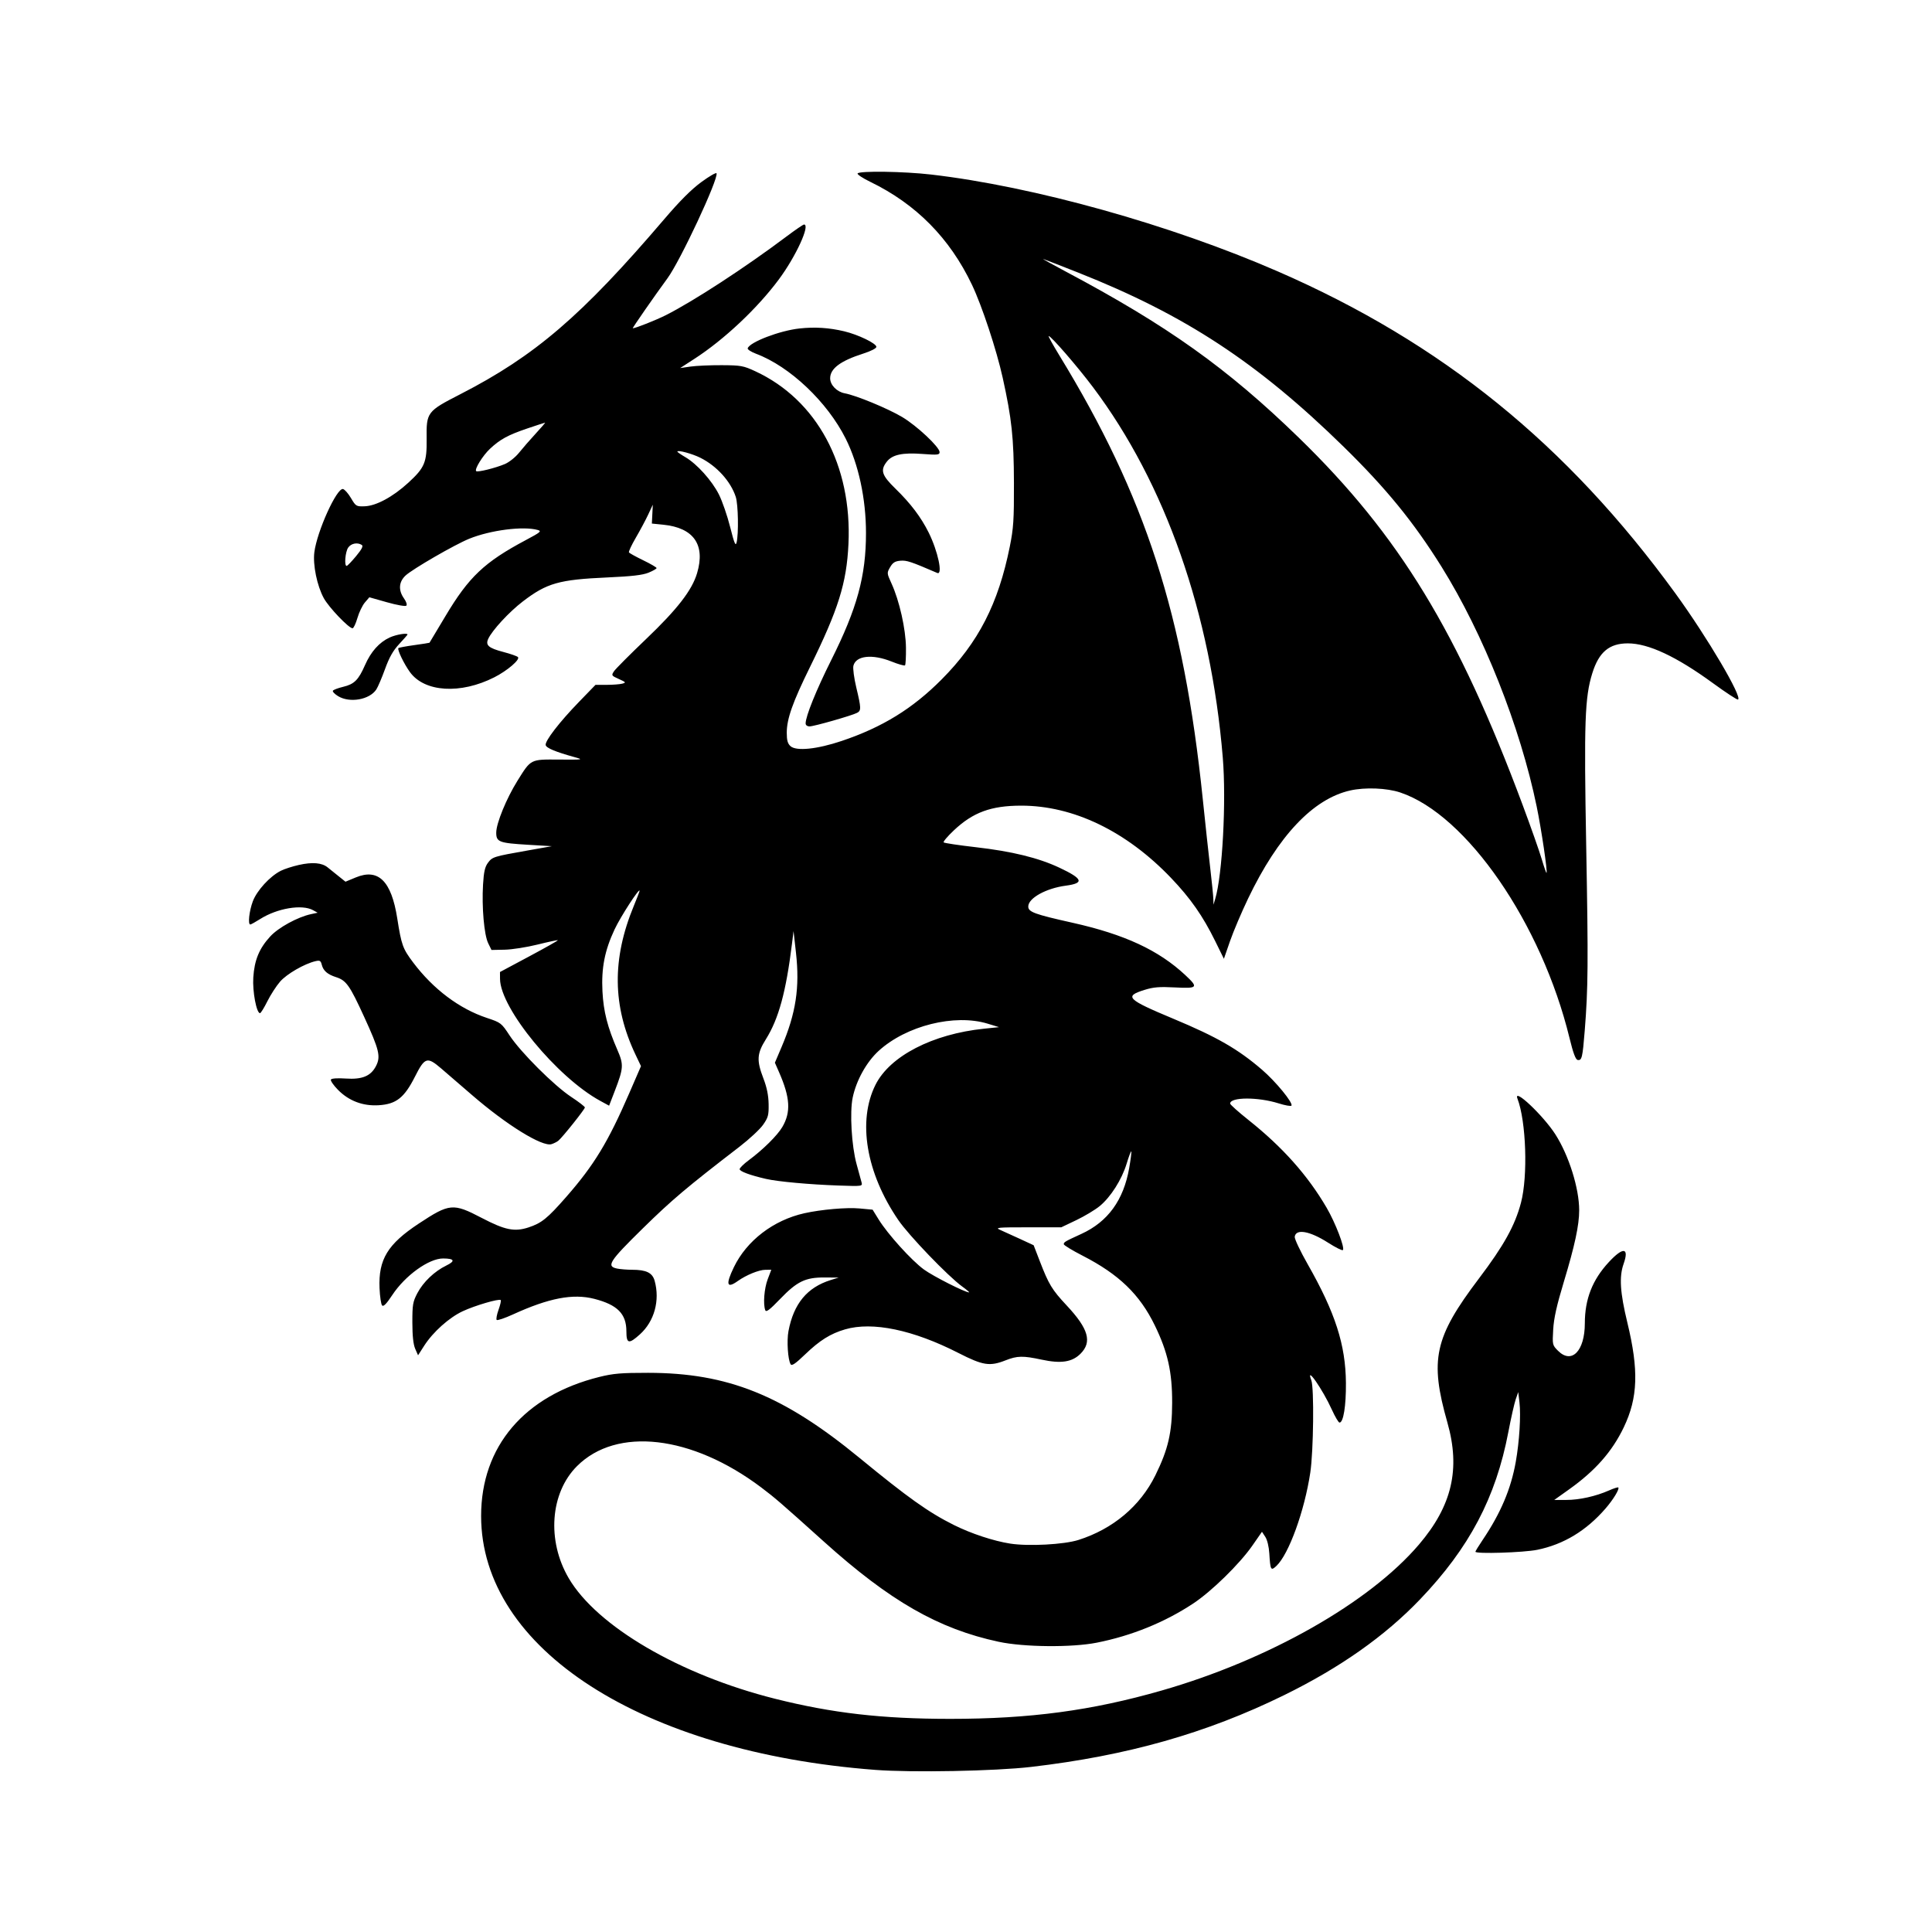 <svg xmlns="http://www.w3.org/2000/svg" width="1024" height="1024" viewBox="0 0 1024 1024" version="1.1">
	<path d="M 371.778 96.457 C 366.483 100.324, 360.342 106.468, 351.964 116.280 C 308.364 167.346, 283.537 188.651, 243.995 208.932 C 226.299 218.009, 225.948 218.473, 226.128 232.579 C 226.287 245.068, 225.107 247.892, 216.391 255.879 C 208.235 263.353, 199.364 268.137, 193.277 268.344 C 188.840 268.495, 188.597 268.350, 186.028 264.001 C 184.566 261.527, 182.656 259.365, 181.785 259.197 C 178.468 258.558, 168.033 281.593, 166.612 292.688 C 165.757 299.364, 168.035 310.457, 171.610 317.024 C 174.255 321.884, 184.862 333, 186.855 333 C 187.407 333, 188.573 330.541, 189.447 327.535 C 190.321 324.530, 192.100 320.833, 193.401 319.320 L 195.766 316.571 205.133 319.223 C 210.385 320.711, 214.884 321.498, 215.373 321.015 C 215.868 320.527, 215.327 318.863, 214.123 317.173 C 211.053 312.861, 211.351 308.408, 214.934 305.061 C 218.651 301.590, 240.980 288.681, 248.682 285.551 C 259.932 280.980, 277.297 278.751, 284.987 280.892 C 287.212 281.511, 286.549 282.077, 278.713 286.245 C 256.757 297.925, 248.497 305.741, 236.067 326.599 C 231.511 334.244, 227.719 340.574, 227.641 340.664 C 227.564 340.754, 223.931 341.323, 219.568 341.929 C 215.206 342.535, 211.423 343.244, 211.162 343.505 C 210.438 344.228, 214.095 351.831, 217.283 356.232 C 225.006 366.893, 244.105 368.068, 262 358.983 C 268.953 355.453, 275.869 349.510, 274.500 348.242 C 273.950 347.733, 270.480 346.525, 266.789 345.558 C 258.979 343.511, 257.223 342, 258.753 338.642 C 260.824 334.097, 269.856 324.322, 277.107 318.779 C 289.883 309.012, 296.248 307.208, 322 306.053 C 334.908 305.475, 340.615 304.811, 343.750 303.526 C 346.087 302.567, 348 301.469, 348 301.085 C 348 300.701, 344.811 298.844, 340.914 296.958 C 337.016 295.073, 333.618 293.192, 333.363 292.778 C 333.107 292.364, 334.744 288.862, 337.002 284.997 C 339.259 281.131, 342.207 275.613, 343.553 272.734 L 346 267.500 345.750 272.500 L 345.500 277.500 351.500 278.101 C 367.668 279.722, 373.952 288.696, 369.475 303.772 C 366.781 312.844, 358.998 322.898, 342.409 338.735 C 333.903 346.856, 326.262 354.526, 325.429 355.780 C 323.968 357.980, 324.059 358.124, 328.019 359.897 C 331.778 361.580, 331.929 361.787, 329.812 362.354 C 328.540 362.694, 324.826 362.979, 321.558 362.986 L 315.615 363 306.888 372.006 C 296.491 382.735, 288.796 392.704, 289.219 394.899 C 289.518 396.451, 294.358 398.476, 304.500 401.291 C 309.398 402.650, 309.232 402.677, 296.357 402.589 C 280.987 402.485, 281.494 402.226, 274.242 413.861 C 268.413 423.215, 263.039 436.336, 263.017 441.271 C 262.995 446.274, 264.452 446.830, 280 447.756 L 292.500 448.501 279.500 450.803 C 261.535 453.984, 260.969 454.160, 258.624 457.301 C 257.026 459.443, 256.424 462.098, 256.023 468.793 C 255.304 480.762, 256.594 495.514, 258.743 499.908 L 260.500 503.500 267.500 503.361 C 271.350 503.285, 279.196 502.056, 284.935 500.630 C 290.674 499.203, 295.505 498.172, 295.670 498.337 C 295.835 498.502, 289.002 502.361, 280.485 506.912 L 265 515.187 265.024 518.844 C 265.125 534.397, 295.209 570.995, 318.170 583.495 L 322.840 586.038 325.832 578.269 C 330.529 566.070, 330.639 564.299, 327.185 556.370 C 321.989 544.441, 319.862 536.095, 319.317 525.500 C 318.678 513.091, 320.488 503.814, 325.730 492.629 C 328.906 485.853, 339 470.262, 339 472.134 C 339 472.459, 337.624 476.049, 335.942 480.112 C 324.297 508.247, 324.588 533.267, 336.860 559.033 L 339.737 565.073 333.501 579.460 C 322.266 605.376, 314.892 617.508, 300.110 634.393 C 290.140 645.781, 287.031 648.295, 280.119 650.556 C 272.674 652.991, 267.682 651.976, 255.295 645.509 C 240.145 637.598, 238.280 637.765, 222.008 648.495 C 205.470 659.400, 200.540 667.489, 201.164 682.700 C 201.349 687.211, 201.969 691.370, 202.543 691.943 C 203.266 692.666, 204.893 690.996, 207.856 686.489 C 214.722 676.047, 227.304 666.983, 234.888 667.015 C 240.902 667.041, 241.481 668.368, 236.530 670.773 C 230.248 673.825, 224.292 679.519, 221.192 685.437 C 218.805 689.991, 218.541 691.555, 218.559 701 C 218.573 708.104, 219.065 712.605, 220.079 714.916 L 221.578 718.332 224.817 713.284 C 229.493 705.998, 238.031 698.347, 245.241 694.982 C 251.768 691.937, 264.527 688.193, 265.401 689.068 C 265.679 689.345, 265.152 691.669, 264.231 694.231 C 263.309 696.793, 262.872 699.205, 263.259 699.592 C 263.646 699.979, 267.544 698.658, 271.923 696.657 C 290.925 687.970, 303.700 685.524, 314.968 688.412 C 327.251 691.561, 332 696.367, 332 705.648 C 332 712.244, 333.293 712.533, 339.154 707.250 C 346.828 700.332, 349.871 689.276, 346.972 678.840 C 345.789 674.582, 342.541 673, 334.976 673 C 332.377 673, 328.844 672.719, 327.125 672.375 C 321.192 671.188, 322.855 668.585, 340.772 651 C 356.122 635.935, 363.884 629.381, 391.957 607.777 C 397.158 603.775, 402.783 598.545, 404.457 596.156 C 407.153 592.308, 407.487 591.052, 407.386 585.156 C 407.307 580.590, 406.444 576.343, 404.636 571.631 C 400.939 561.998, 401.162 558.456, 405.944 550.808 C 412.729 539.956, 416.618 525.689, 419.794 500 L 420.597 493.500 421.886 505 C 423.946 523.378, 421.861 537.041, 414.274 554.878 L 410.711 563.255 412.955 568.378 C 418.815 581.755, 419.269 589.452, 414.664 597.311 C 412.017 601.826, 404.448 609.314, 396.781 615 C 394.185 616.925, 392.048 619.026, 392.031 619.670 C 392 620.842, 397.580 622.910, 406 624.847 C 412.241 626.282, 429.064 627.819, 444.347 628.351 C 457.096 628.794, 457.190 628.781, 456.636 626.649 C 456.328 625.467, 455.144 621.125, 454.004 617 C 451.358 607.427, 450.312 589.535, 451.942 581.737 C 453.847 572.629, 459.270 562.868, 465.684 557.006 C 480.327 543.623, 506.005 537.212, 523.500 542.572 L 529.500 544.411 521.500 545.238 C 494.274 548.051, 471.691 559.718, 464.058 574.912 C 454.399 594.138, 459.056 621.743, 476.175 646.727 C 481.764 654.885, 502.514 676.462, 509.949 681.848 C 512.342 683.582, 514.004 685, 513.642 685 C 511.492 685, 494.625 676.450, 489.700 672.864 C 483.124 668.075, 470.540 654.162, 465.697 646.327 L 462.500 641.154 455.500 640.500 C 448.801 639.875, 435.207 641.060, 426.311 643.046 C 409.943 646.700, 395.776 657.548, 388.967 671.643 C 384.527 680.835, 385.175 683.148, 391.023 678.984 C 395.526 675.777, 402.230 673.046, 405.654 673.022 L 408.808 673 406.904 678.011 C 405.044 682.906, 404.388 691.243, 405.613 694.433 C 406.082 695.656, 407.912 694.277, 413.416 688.554 C 422.435 679.177, 426.856 677.028, 437 677.089 L 444.500 677.134 440.286 678.451 C 427.789 682.356, 420.667 690.964, 417.907 705.499 C 416.930 710.643, 417.590 720.718, 419.059 723.096 C 419.676 724.095, 421.624 722.767, 426.694 717.890 C 434.458 710.422, 440.148 706.858, 447.932 704.585 C 462.445 700.349, 483.978 704.841, 508.012 717.119 C 521 723.754, 524.596 724.313, 533 721 C 539.156 718.573, 542.200 718.516, 552.072 720.637 C 562.354 722.846, 568.247 721.953, 572.690 717.510 C 578.934 711.266, 576.942 704.300, 565.379 691.936 C 557.540 683.553, 555.876 680.805, 551.037 668.253 L 547.857 660.006 540.679 656.679 C 536.730 654.848, 532.027 652.710, 530.226 651.926 C 527.233 650.622, 528.476 650.500, 544.726 650.500 L 562.500 650.500 570.457 646.701 C 574.833 644.612, 580.407 641.268, 582.845 639.271 C 588.691 634.481, 594.574 625.212, 597.148 616.738 C 598.292 612.974, 599.394 610.061, 599.599 610.265 C 599.803 610.470, 599.309 614.431, 598.500 619.069 C 595.533 636.075, 587.213 647.552, 573.192 653.977 C 564.422 657.996, 563.850 658.329, 563.818 659.453 C 563.804 659.978, 568.277 662.707, 573.760 665.519 C 593.039 675.405, 604.064 686.040, 612.061 702.467 C 618.928 716.572, 621.309 727.186, 621.264 743.500 C 621.221 759.291, 619.179 768.115, 612.364 781.957 C 604.329 798.276, 589.889 810.406, 571.583 816.214 C 563.906 818.650, 545.109 819.650, 535.411 818.137 C 526.567 816.758, 514.642 812.814, 505.500 808.245 C 492.131 801.563, 481.309 793.864, 455.500 772.671 C 415.044 739.451, 385.739 727.664, 343.500 727.624 C 329.317 727.611, 325.041 727.971, 317.693 729.799 C 277.916 739.693, 255 766.629, 255 803.490 C 255 873.858, 340.136 928.685, 464 938.084 C 483.526 939.565, 527.442 938.725, 546.500 936.504 C 597.407 930.573, 639.472 918.649, 680.500 898.519 C 710.269 883.914, 734.054 867.156, 752.701 847.651 C 778.796 820.355, 792.824 793.758, 799.455 759 C 800.871 751.575, 802.632 743.772, 803.367 741.661 L 804.704 737.821 805.348 743.307 C 806.162 750.231, 805.304 764.039, 803.389 774.812 C 800.831 789.208, 795.409 801.992, 785.838 816.195 C 783.727 819.327, 782 822.140, 782 822.445 C 782 823.708, 807.493 822.917, 814.792 821.427 C 828.769 818.575, 840.788 811.299, 850.985 799.517 C 855.086 794.779, 858.493 789.160, 857.728 788.395 C 857.498 788.164, 855.299 788.865, 852.842 789.952 C 845.795 793.069, 837.129 795, 830.185 795 L 823.790 795 831.645 789.407 C 845.534 779.518, 854.493 769.344, 860.653 756.465 C 868.148 740.795, 868.641 726.213, 862.529 701 C 858.674 685.096, 858.134 676.707, 860.528 669.920 C 863.627 661.137, 860.319 660.727, 852.705 668.952 C 843.988 678.367, 840.008 688.522, 839.994 701.386 C 839.978 716.053, 833.030 723.184, 825.800 715.954 C 822.801 712.955, 822.761 712.781, 823.224 704.704 C 823.569 698.687, 825.074 691.938, 828.869 679.390 C 834.678 660.181, 837 649.352, 837 641.477 C 837 629.834, 831.553 612.464, 824.386 601.248 C 817.984 591.232, 801.893 576.068, 804.288 582.308 C 808.905 594.340, 809.879 623.353, 806.141 637.500 C 802.943 649.606, 797.087 660.156, 783.863 677.638 C 760.217 708.897, 757.659 720.587, 767.154 754 C 774.151 778.623, 769.610 798.085, 752.068 818.653 C 725.802 849.448, 672.397 879.749, 615.726 896.009 C 578.605 906.660, 545.890 911.042, 503.577 911.033 C 467.466 911.025, 441.124 908, 410.772 900.375 C 360.390 887.717, 316.390 861.999, 301.423 836.459 C 289.749 816.538, 291.616 791.289, 305.812 777.092 C 326.841 756.063, 366.637 760.658, 403.448 788.363 C 410.697 793.820, 414.012 796.685, 436.653 817.064 C 471.683 848.595, 497.381 863.324, 529.312 870.173 C 542.675 873.039, 568.031 873.277, 581.270 870.661 C 599.744 867.010, 617.298 859.886, 632.395 849.911 C 642.182 843.444, 657.053 828.892, 663.792 819.186 L 668.870 811.872 670.630 814.558 C 671.664 816.135, 672.544 819.774, 672.764 823.372 C 673.304 832.237, 673.587 832.737, 676.511 829.989 C 683.094 823.805, 691.407 800.911, 694.482 780.500 C 696.193 769.142, 696.565 735.615, 695.025 731.565 C 691.835 723.175, 701.014 736.344, 705.962 747.256 C 707.644 750.965, 709.448 754, 709.971 754 C 712.036 754, 713.461 745.190, 713.369 733 C 713.215 712.789, 707.713 695.709, 693.072 670 C 689.156 663.125, 686.076 656.605, 686.227 655.510 C 686.829 651.129, 694.197 652.433, 703.896 658.638 C 707.853 661.170, 711.391 662.942, 711.757 662.576 C 712.909 661.425, 707.815 648.144, 703.160 640.159 C 693.160 623.008, 679.807 608.008, 661.750 593.642 C 656.388 589.376, 652 585.450, 652 584.918 C 652 581.416, 666.768 581.361, 677.755 584.823 C 681.195 585.906, 684.230 586.436, 684.500 586 C 685.423 584.507, 676.205 573.270, 668.902 566.985 C 656.182 556.037, 645.028 549.621, 621.976 539.991 C 597.315 529.689, 595.695 528.087, 606.506 524.701 C 611.365 523.179, 614.441 522.924, 622.750 523.356 C 634.861 523.985, 635.320 523.440, 628.250 516.838 C 614.087 503.612, 596.081 495.254, 568.444 489.076 C 548.254 484.563, 545 483.369, 545 480.471 C 545 476.030, 554.403 470.811, 564.917 469.417 C 574.838 468.101, 573.992 465.765, 561.465 459.880 C 550.342 454.655, 536.375 451.234, 517.162 449.031 C 508.176 448, 500.526 446.855, 500.162 446.486 C 499.798 446.118, 502.249 443.228, 505.609 440.065 C 515.729 430.540, 525.291 427.031, 541.185 427.012 C 568.858 426.978, 596.966 440.522, 620.663 465.309 C 630.972 476.093, 637.538 485.486, 644.094 498.827 L 648.688 508.177 651.928 498.838 C 653.710 493.702, 658.019 483.549, 661.505 476.275 C 677.456 442.984, 695.991 423.373, 715.675 418.960 C 723.584 417.188, 735.018 417.650, 742.151 420.032 C 777.342 431.782, 817.065 489.399, 831.868 550.162 C 833.806 558.119, 835.094 561.587, 836.189 561.798 C 838.406 562.225, 838.797 560.606, 839.940 546.270 C 841.747 523.613, 841.850 510.579, 840.718 448.373 C 839.520 382.568, 839.980 369.575, 843.963 356.796 C 847.450 345.605, 852.938 341, 862.786 341 C 873.679 341, 888.452 347.912, 907.975 362.143 C 914.723 367.061, 920.652 370.949, 921.152 370.783 C 923.827 369.891, 904.863 337.708, 887.988 314.500 C 830.473 235.400, 764.128 181.682, 677.191 143.822 C 620.293 119.044, 547.881 98.814, 493.506 92.507 C 479.112 90.838, 455.437 90.483, 454.547 91.924 C 454.233 92.433, 457.244 94.433, 461.238 96.368 C 485.522 108.138, 503.393 126.226, 515.168 150.954 C 520.460 162.068, 528.181 185.421, 531.448 200.195 C 536.266 221.989, 537.340 232.038, 537.408 256 C 537.463 275.573, 537.177 279.964, 535.205 289.755 C 529.107 320.029, 518.603 340.485, 499.069 360.129 C 483.674 375.610, 467.673 385.462, 446.160 392.704 C 433.051 397.118, 422.030 398.242, 418.976 395.478 C 417.479 394.124, 417 392.398, 417 388.366 C 417 381.015, 420.097 372.254, 429.318 353.522 C 444.363 322.958, 448.705 309.085, 449.697 288.411 C 451.699 246.675, 432.982 211.924, 400.346 196.786 C 394.002 193.843, 392.693 193.607, 382.500 193.555 C 376.450 193.525, 369.025 193.855, 366 194.289 L 360.500 195.078 368 190.228 C 383.788 180.016, 401.357 163.500, 412.781 148.128 C 421.836 135.943, 429.614 119, 426.152 119 C 425.686 119, 421.524 121.842, 416.902 125.315 C 395.072 141.721, 367.644 159.608, 352.913 167.044 C 347.732 169.659, 336.783 174, 335.368 174 C 335.007 174, 347.081 156.618, 353.775 147.500 C 360.583 138.228, 380.813 94.940, 379.783 91.850 C 379.601 91.302, 375.998 93.375, 371.778 96.457 M 564.500 143.731 C 618.754 172.537, 650.501 195.150, 688.402 231.988 C 741.603 283.695, 772.902 335.065, 807.068 426.749 C 811.424 438.436, 815.977 451.361, 817.186 455.473 C 818.396 459.584, 819.523 462.811, 819.690 462.643 C 820.300 462.033, 816.974 439.604, 814.476 427.478 C 805.762 385.181, 786.186 335.862, 764.005 300.324 C 749.280 276.731, 734.647 258.796, 712.184 236.810 C 666.577 192.169, 628.059 166.896, 571.500 144.501 C 562.150 140.799, 553.825 137.558, 553 137.299 C 552.175 137.041, 557.350 139.935, 564.500 143.731 M 423.755 174.098 C 413.236 175.245, 397.374 181.313, 396.294 184.601 C 396.095 185.207, 398.085 186.509, 400.716 187.494 C 418.611 194.197, 438.495 213.026, 448.244 232.500 C 455.063 246.120, 458.992 264.400, 458.992 282.500 C 458.992 305.292, 454.305 322.425, 440.562 349.875 C 432.619 365.740, 427 379.642, 427 383.426 C 427 384.365, 427.859 385, 429.126 385 C 431.437 385, 451.404 379.305, 454.250 377.834 C 456.510 376.666, 456.472 375.338, 453.863 364.430 C 452.669 359.441, 451.976 354.231, 452.323 352.851 C 453.669 347.488, 462.318 346.534, 472.533 350.624 C 476.137 352.067, 479.354 352.980, 479.680 352.653 C 480.007 352.326, 480.232 348.108, 480.180 343.279 C 480.074 333.407, 476.691 318.373, 472.529 309.282 C 470.021 303.804, 470.009 303.669, 471.789 300.609 C 473.210 298.167, 474.382 297.434, 477.253 297.192 C 480.566 296.914, 482.716 297.628, 496.750 303.675 C 499.849 305.011, 497.144 292.197, 492.245 282.330 C 488.169 274.122, 482.696 266.882, 474.638 259.039 C 467.307 251.905, 466.456 249.233, 470.054 244.659 C 472.963 240.960, 478.364 239.805, 488.992 240.607 C 496.995 241.211, 498 241.102, 498 239.625 C 498 236.958, 485.938 225.647, 478.179 221.037 C 470.477 216.461, 453.825 209.585, 447.732 208.464 C 443.546 207.694, 440 204.042, 440 200.500 C 440 195.350, 445.471 191.261, 457.500 187.422 C 461.586 186.118, 464.500 184.629, 464.500 183.844 C 464.500 182.030, 454.890 177.376, 447.500 175.610 C 439.467 173.690, 431.906 173.209, 423.755 174.098 M 561.406 188.250 C 607.182 263.139, 627.366 325.545, 637.491 423.500 C 638.855 436.700, 640.657 453.350, 641.494 460.500 C 642.332 467.650, 643.052 474.850, 643.095 476.500 L 643.172 479.500 644.074 476.500 C 647.916 463.728, 650.011 424.657, 648.097 401.500 C 641.777 325.062, 617.694 256.322, 579.348 205.269 C 571.092 194.278, 557.250 178.289, 555.820 178.093 C 555.446 178.042, 557.960 182.613, 561.406 188.250 M 279.518 227.082 C 269.239 230.563, 265.079 232.831, 259.665 237.905 C 255.861 241.471, 251.386 248.719, 252.376 249.710 C 253.091 250.425, 262.638 248.064, 267.615 245.942 C 269.889 244.972, 273.245 242.288, 275.115 239.942 C 276.977 237.607, 280.931 233.065, 283.902 229.849 C 286.873 226.632, 289.123 224.009, 288.902 224.021 C 288.681 224.032, 284.458 225.410, 279.518 227.082 M 359 239.360 C 359 239.607, 360.919 240.934, 363.264 242.309 C 369.417 245.915, 377.309 254.689, 381.031 262.061 C 382.803 265.572, 385.486 273.338, 386.994 279.318 C 389.172 287.960, 389.871 289.652, 390.396 287.559 C 391.549 282.964, 391.273 267.358, 389.967 263.354 C 387.291 255.146, 379.913 246.994, 371.213 242.634 C 366.828 240.437, 359 238.338, 359 239.360 M 184.557 290.223 C 182.987 292.463, 182.358 300.049, 183.750 299.943 C 184.162 299.911, 186.410 297.574, 188.745 294.749 C 191.815 291.034, 192.646 289.393, 191.745 288.821 C 189.423 287.347, 186.120 287.991, 184.557 290.223 M 206.500 337.900 C 200.998 340.452, 196.591 345.390, 193.469 352.500 C 189.994 360.410, 187.782 362.613, 181.893 364.026 C 179.198 364.672, 176.748 365.599, 176.447 366.085 C 176.147 366.571, 177.386 367.874, 179.201 368.981 C 185.351 372.730, 195.881 370.883, 199.455 365.428 C 200.320 364.108, 202.404 359.224, 204.086 354.575 C 206.321 348.400, 208.338 344.841, 211.573 341.368 C 214.008 338.753, 216 336.475, 216 336.307 C 216 335.303, 209.887 336.328, 206.500 337.900 M 158.369 458.448 C 154.996 459.206, 150.721 460.589, 148.869 461.521 C 143.062 464.442, 136.149 471.987, 133.988 477.762 C 132.070 482.889, 131.299 490, 132.662 490 C 133.027 490, 135.389 488.692, 137.912 487.094 C 146.941 481.376, 160.088 479.181, 165.929 482.417 L 168.359 483.762 164.929 484.493 C 157.795 486.012, 147.563 491.604, 143.201 496.367 C 137.376 502.727, 134.845 508.871, 134.251 518.085 C 133.773 525.497, 135.940 537, 137.813 537 C 138.230 537, 139.971 534.188, 141.683 530.750 C 143.395 527.313, 146.435 522.606, 148.440 520.292 C 151.954 516.234, 161.312 510.823, 167.206 509.440 C 169.511 508.899, 170.007 509.180, 170.546 511.329 C 171.350 514.531, 173.546 516.441, 178.103 517.903 C 183.514 519.638, 185.335 522.207, 192.993 538.915 C 201.027 556.441, 201.879 559.968, 199.297 565 C 196.551 570.349, 191.996 572.237, 183.261 571.646 C 178.898 571.350, 175.772 571.559, 175.394 572.171 C 175.049 572.730, 176.717 575.174, 179.101 577.603 C 184.889 583.500, 192.325 586.316, 200.729 585.795 C 209.990 585.220, 214.276 581.848, 219.903 570.713 C 225.153 560.325, 226.381 559.930, 233.771 566.250 C 236.505 568.587, 243.862 574.933, 250.120 580.351 C 268.452 596.220, 287.394 607.932, 292.298 606.430 C 293.509 606.059, 295.134 605.248, 295.909 604.628 C 298.012 602.944, 310 587.928, 310 586.977 C 310 586.524, 306.738 584.008, 302.750 581.386 C 293.716 575.444, 275.951 557.715, 270.074 548.774 C 265.747 542.192, 265.489 541.994, 258.028 539.509 C 243.439 534.651, 229.658 524.291, 219.021 510.185 C 213.453 502.802, 212.777 500.931, 210.549 486.733 C 207.441 466.926, 200.525 460.104, 188.575 465.057 L 183.111 467.322 179.475 464.411 C 177.476 462.810, 174.852 460.701, 173.646 459.724 C 170.594 457.252, 165.561 456.832, 158.369 458.448" stroke="none" fill="#000000" fill-rule="evenodd"/>
    <style>
        path { fill: #000; }
        @media (prefers-color-scheme: dark) {
            path { fill: #FFF; }
        }
    </style>
</svg>
